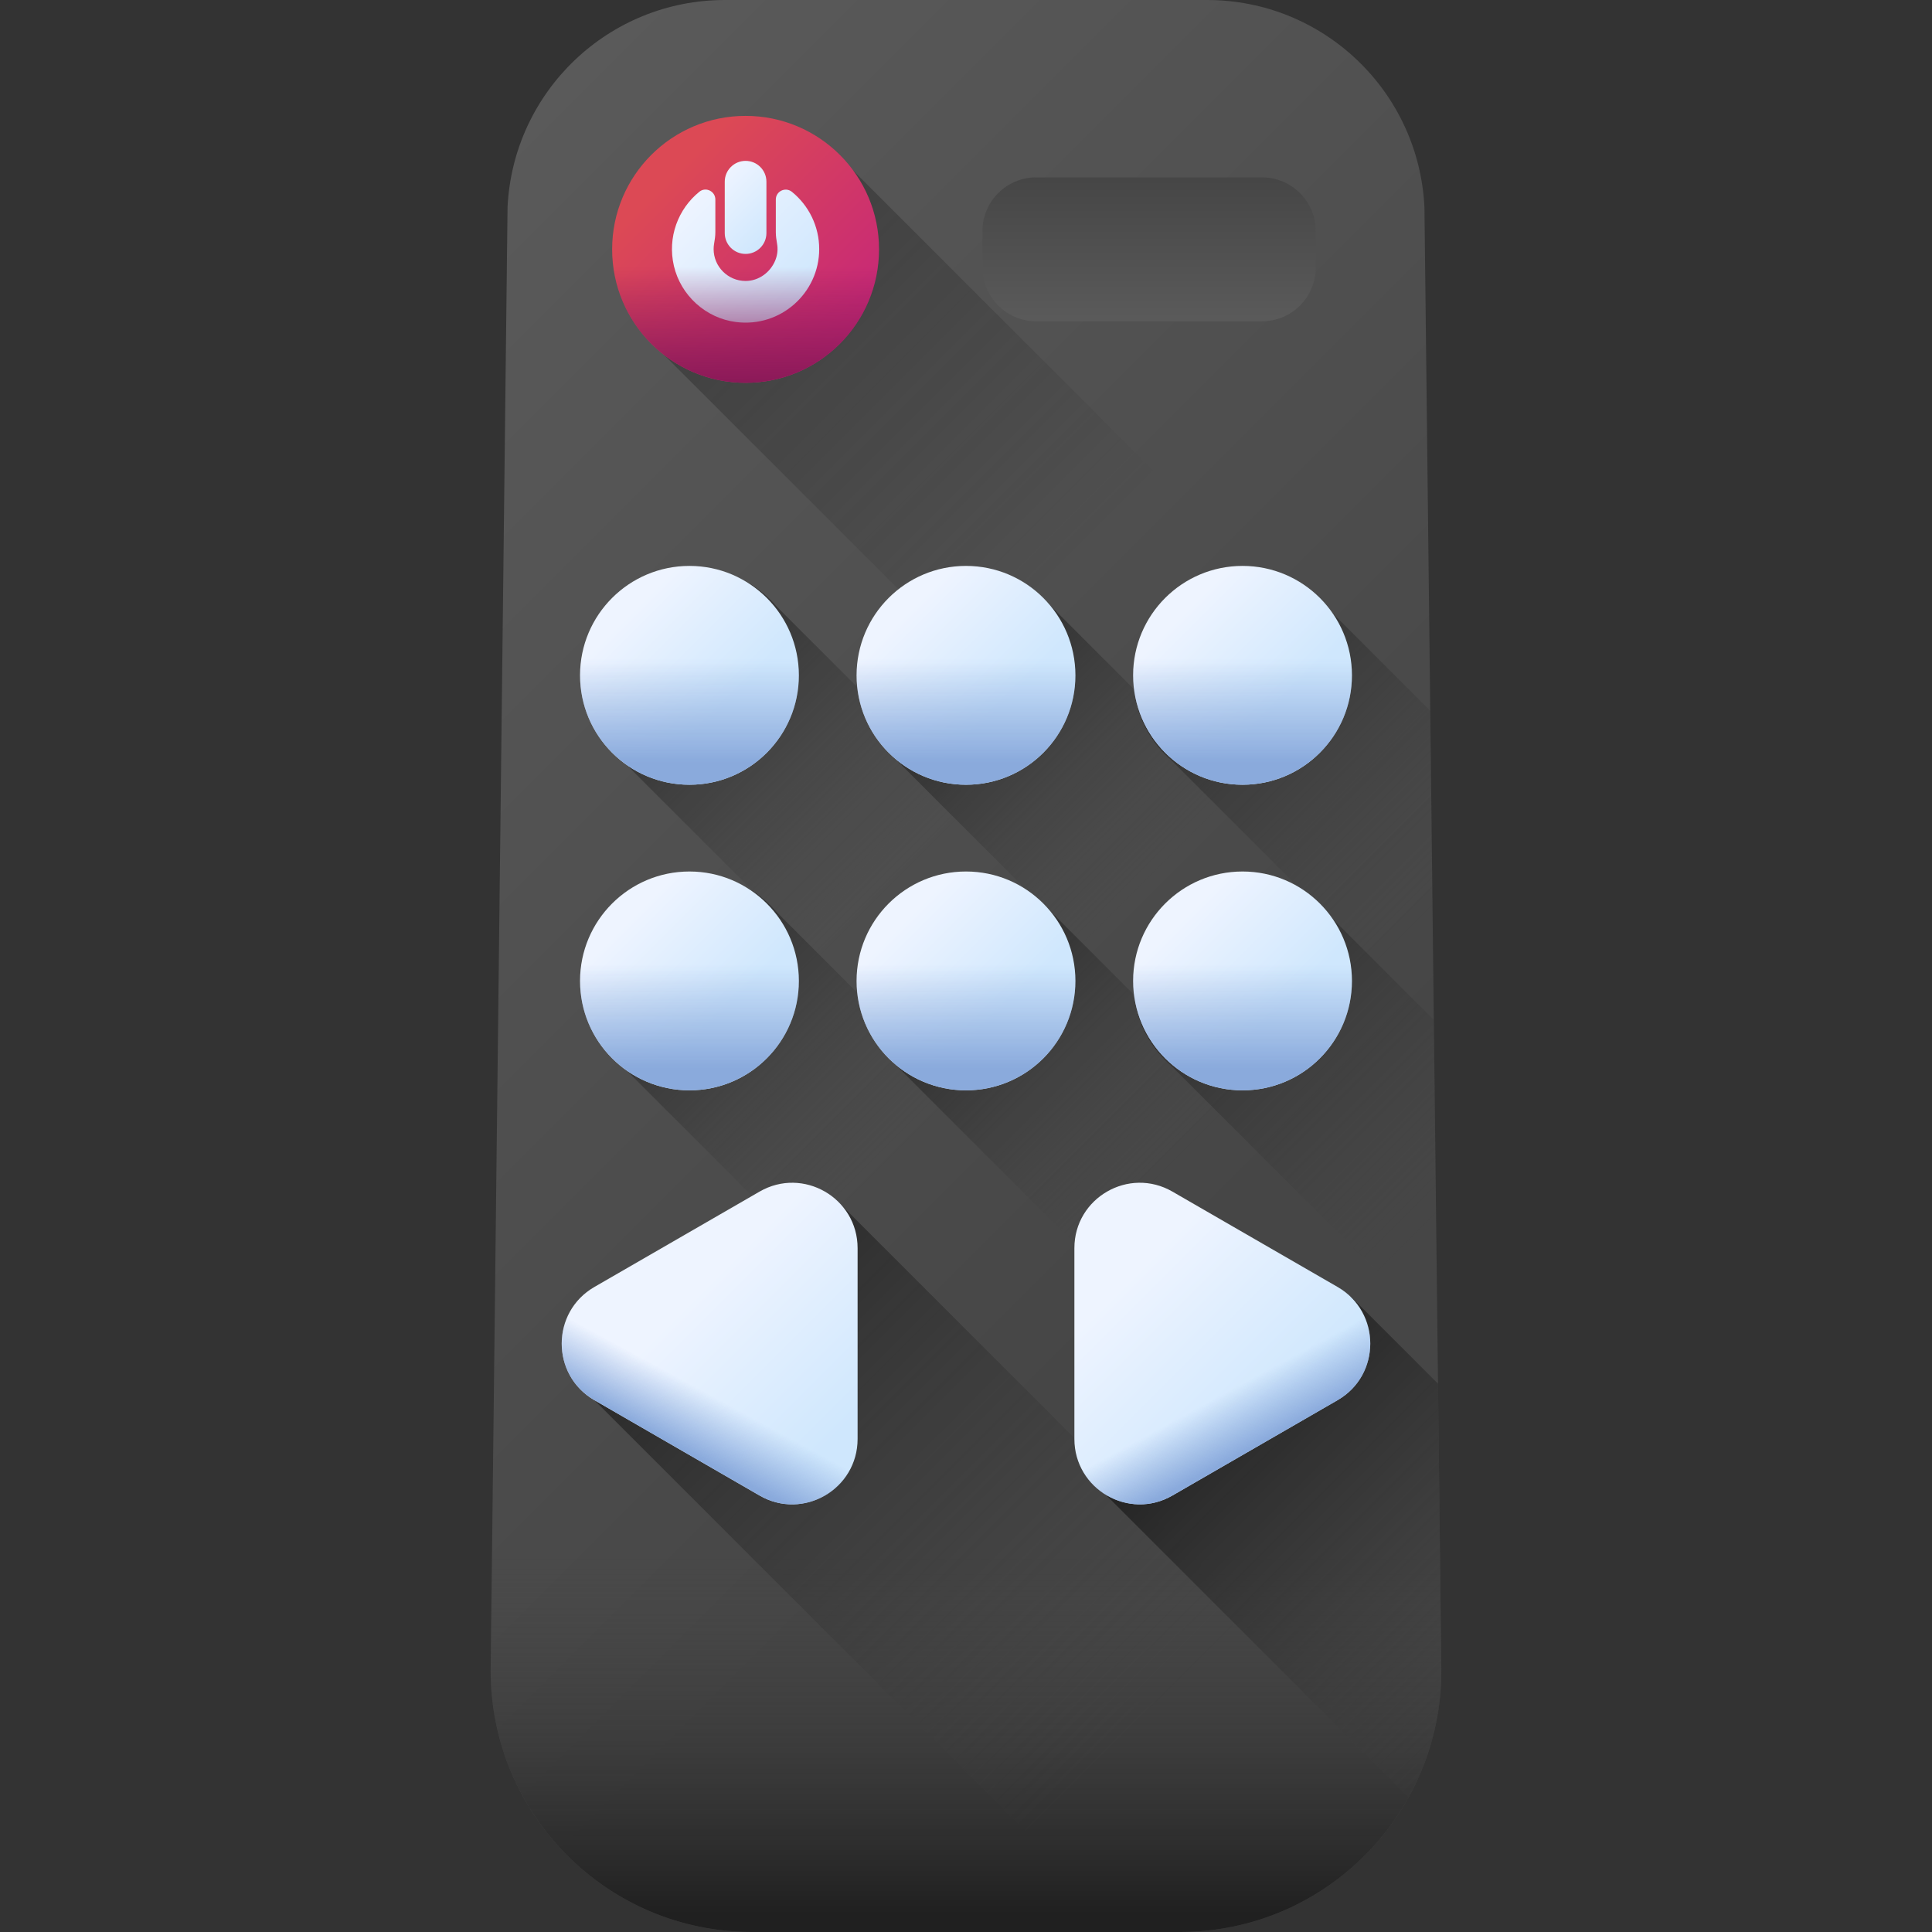 <svg id="Capa_1" enable-background="new 0 0 510 510" height="512" viewBox="0 0 510 510" width="512" xmlns="http://www.w3.org/2000/svg" xmlns:xlink="http://www.w3.org/1999/xlink"><rect x="0" y="0" width="510" height="510" fill="#333333" stroke="none"/><linearGradient id="lg1"><stop offset="0" stop-color="#5a5a5a"/><stop offset="1" stop-color="#464646"/></linearGradient><linearGradient id="SVGID_1_" gradientUnits="userSpaceOnUse" x1="83.59" x2="324.609" xlink:href="#lg1" y1="82.408" y2="323.427"/><linearGradient id="lg2"><stop offset="0" stop-color="#464646" stop-opacity="0"/><stop offset="1" stop-color="#202020"/></linearGradient><linearGradient id="SVGID_2_" gradientUnits="userSpaceOnUse" x1="254.998" x2="254.998" xlink:href="#lg2" y1="411" y2="505.191"/><linearGradient id="SVGID_3_" gradientUnits="userSpaceOnUse" x1="280.955" x2="71.055" y1="150.043" y2="-59.857"><stop offset="0" stop-color="#202020" stop-opacity="0"/><stop offset="1" stop-color="#202020"/></linearGradient><linearGradient id="SVGID_4_" gradientUnits="userSpaceOnUse" x1="177.346" x2="227.354" y1="46.347" y2="96.356"><stop offset="0" stop-color="#dc4955"/><stop offset="1" stop-color="#c4237c"/></linearGradient><linearGradient id="lg3"><stop offset="0" stop-color="#eef4ff"/><stop offset="1" stop-color="#cfe7fd"/></linearGradient><linearGradient id="SVGID_5_" gradientUnits="userSpaceOnUse" x1="189.536" x2="204.096" xlink:href="#lg3" y1="47.467" y2="62.026"/><linearGradient id="SVGID_6_" gradientUnits="userSpaceOnUse" x1="183.078" x2="210.552" xlink:href="#lg3" y1="52.001" y2="79.475"/><linearGradient id="SVGID_7_" gradientUnits="userSpaceOnUse" x1="196.816" x2="196.816" y1="70.5" y2="101.536"><stop offset="0" stop-color="#8a1958" stop-opacity="0"/><stop offset="1" stop-color="#8a1958"/></linearGradient><linearGradient id="SVGID_8_" gradientUnits="userSpaceOnUse" x1="236.858" x2="160.588" xlink:href="#lg2" y1="232.641" y2="156.371"/><linearGradient id="SVGID_9_" gradientUnits="userSpaceOnUse" x1="306.108" x2="240.515" xlink:href="#lg2" y1="229.39" y2="163.797"/><linearGradient id="SVGID_10_" gradientUnits="userSpaceOnUse" x1="383.608" x2="301.107" xlink:href="#lg2" y1="234.39" y2="151.889"/><linearGradient id="SVGID_11_" gradientUnits="userSpaceOnUse" x1="165.953" x2="190.782" xlink:href="#lg3" y1="162.224" y2="187.053"/><linearGradient id="lg4"><stop offset="0" stop-color="#8aaadc" stop-opacity="0"/><stop offset="1" stop-color="#8aaadc"/></linearGradient><linearGradient id="SVGID_12_" gradientUnits="userSpaceOnUse" x1="181.998" x2="181.998" xlink:href="#lg4" y1="174.039" y2="201.334"/><linearGradient id="SVGID_13_" gradientUnits="userSpaceOnUse" x1="238.953" x2="263.782" xlink:href="#lg3" y1="162.224" y2="187.053"/><linearGradient id="SVGID_14_" gradientUnits="userSpaceOnUse" x1="254.998" x2="254.998" xlink:href="#lg4" y1="174.039" y2="201.334"/><linearGradient id="SVGID_15_" gradientUnits="userSpaceOnUse" x1="311.953" x2="336.782" xlink:href="#lg3" y1="162.224" y2="187.053"/><linearGradient id="SVGID_16_" gradientUnits="userSpaceOnUse" x1="327.998" x2="327.998" xlink:href="#lg4" y1="174.039" y2="201.334"/><linearGradient id="SVGID_17_" gradientUnits="userSpaceOnUse" x1="232.447" x2="160.71" xlink:href="#lg2" y1="308.899" y2="237.162"/><linearGradient id="SVGID_18_" gradientUnits="userSpaceOnUse" x1="300.823" x2="167.113" xlink:href="#lg2" y1="455.175" y2="321.465"/><linearGradient id="SVGID_19_" gradientUnits="userSpaceOnUse" x1="306.514" x2="240.546" xlink:href="#lg2" y1="310.466" y2="244.497"/><linearGradient id="SVGID_20_" gradientUnits="userSpaceOnUse" x1="384.387" x2="301.04" xlink:href="#lg2" y1="315.839" y2="232.492"/><linearGradient id="SVGID_21_" gradientUnits="userSpaceOnUse" x1="165.953" x2="190.782" xlink:href="#lg3" y1="242.89" y2="267.72"/><linearGradient id="SVGID_22_" gradientUnits="userSpaceOnUse" x1="181.998" x2="181.998" xlink:href="#lg4" y1="254.706" y2="282.001"/><linearGradient id="SVGID_23_" gradientUnits="userSpaceOnUse" x1="238.953" x2="263.782" xlink:href="#lg3" y1="242.89" y2="267.72"/><linearGradient id="SVGID_24_" gradientUnits="userSpaceOnUse" x1="254.998" x2="254.998" xlink:href="#lg4" y1="254.706" y2="282.001"/><linearGradient id="SVGID_25_" gradientUnits="userSpaceOnUse" x1="311.953" x2="336.782" xlink:href="#lg3" y1="242.89" y2="267.72"/><linearGradient id="SVGID_26_" gradientUnits="userSpaceOnUse" x1="327.998" x2="327.998" xlink:href="#lg4" y1="254.706" y2="282.001"/><linearGradient id="SVGID_27_" gradientUnits="userSpaceOnUse" x1="412.082" x2="315.903" xlink:href="#lg2" y1="456.25" y2="360.072"/><linearGradient id="SVGID_28_" gradientUnits="userSpaceOnUse" x1="295.563" x2="332.722" xlink:href="#lg3" y1="340.147" y2="377.307"/><linearGradient id="SVGID_29_" gradientUnits="userSpaceOnUse" x1="323.024" x2="330.645" xlink:href="#lg4" y1="367.919" y2="381.988"/><linearGradient id="SVGID_30_" gradientUnits="userSpaceOnUse" x1="185.396" x2="222.555" xlink:href="#lg3" y1="340.147" y2="377.307"/><linearGradient id="SVGID_31_" gradientTransform="matrix(-1 0 0 1 650 0)" gradientUnits="userSpaceOnUse" x1="463.027" x2="470.648" xlink:href="#lg4" y1="367.919" y2="381.988"/><linearGradient id="SVGID_32_" gradientUnits="userSpaceOnUse" x1="303.332" x2="303.332" xlink:href="#lg1" y1="84.151" y2="47.43"/><g><g><path d="m376.016 54.685c-1.477-30.619-26.733-54.685-57.387-54.685h-127.26c-30.655 0-55.91 24.066-57.388 54.685l-4.459 386.322c0 38.104 30.889 68.993 68.993 68.993h112.968c38.104 0 68.993-30.889 68.993-68.993z" fill="url(#SVGID_1_)"/><path d="m129.522 441.007c0 38.104 30.889 68.993 68.993 68.993h112.968c38.104 0 68.993-30.889 68.993-68.993l-.947-82.007h-249.061z" fill="url(#SVGID_2_)"/></g><path d="m377.664 197.451-153.245-153.245c-6.429-7.96-16.258-13.06-27.287-13.06-19.371 0-35.075 15.703-35.075 35.075 0 11.029 5.101 20.857 13.06 27.287l203.697 203.697z" fill="url(#SVGID_3_)"/><g><circle cx="196.816" cy="65.818" fill="url(#SVGID_4_)" r="35.228"/><g><path d="m196.816 67.028c-3.038 0-5.5-2.462-5.5-5.5v-13.563c0-3.038 2.462-5.5 5.5-5.5 3.038 0 5.5 2.462 5.5 5.5v13.563c0 3.037-2.462 5.5-5.5 5.5z" fill="url(#SVGID_5_)"/><path d="m204.796 52.667v8.597c0 1.033.15 2.056.33 3.074.242 1.368.151 2.828-.442 4.318-1.288 3.24-4.403 5.524-7.889 5.514-4.643-.014-8.415-3.79-8.415-8.43 0-.496.046-.985.133-1.462.182-.999.322-2.005.322-3.021v-8.595c0-2.169-2.522-3.419-4.209-2.056-5.592 4.517-8.502 12.002-6.727 19.612 1.819 7.801 8.432 13.774 16.378 14.789 11.843 1.512 21.973-7.716 21.973-19.267 0-5.951-2.717-11.466-7.2-15.098-1.704-1.381-4.254-.17-4.254 2.025z" fill="url(#SVGID_6_)"/></g><path d="m161.589 65.818c0 19.456 15.772 35.228 35.228 35.228s35.228-15.772 35.228-35.228c0-.274-.014-.545-.021-.818h-70.414c-.007.273-.021.543-.021.818z" fill="url(#SVGID_7_)"/></g><path d="m380.198 416.68-215.81-215.81c-6.25-5.3-10.21-13.2-10.21-22.03 0-15.95 12.93-28.88 28.88-28.88 8.83 0 16.73 3.97 22.03 10.21l174.16 174.16.1 9z" fill="url(#SVGID_8_)"/><path d="m379.348 343.33-142.46-142.46c-5.51-4.68-9.25-11.38-10.05-18.95-.11-1.01-.16-2.04-.16-3.08 0-15.95 12.93-28.88 28.88-28.88 8.83 0 16.73 3.97 22.03 10.21l100.81 100.81.11 9.01.74 64.34z" fill="url(#SVGID_9_)"/><path d="m378.508 269.99-69.12-69.12c-5.51-4.68-9.25-11.38-10.05-18.95-.11-1.01-.16-2.04-.16-3.08 0-15.95 12.93-28.88 28.88-28.88 8.83 0 16.73 3.97 22.03 10.21l27.46 27.46.85 73.35z" fill="url(#SVGID_10_)"/><g><g><circle cx="181.998" cy="178.269" fill="url(#SVGID_11_)" r="28.882"/><circle cx="181.998" cy="178.269" fill="url(#SVGID_12_)" r="28.882"/></g><g><circle cx="254.998" cy="178.269" fill="url(#SVGID_13_)" r="28.882"/><circle cx="254.998" cy="178.269" fill="url(#SVGID_14_)" r="28.882"/></g><g><circle cx="327.998" cy="178.269" fill="url(#SVGID_15_)" r="28.882"/><circle cx="327.998" cy="178.269" fill="url(#SVGID_16_)" r="28.882"/></g></g><path d="m380.478 441.01c0 15.9-5.38 30.54-14.42 42.2l-201.67-201.67c-6.25-5.3-10.21-13.2-10.21-22.03 0-15.95 12.93-28.88 28.88-28.88 8.83 0 16.73 3.97 22.03 10.21l21.75 21.75 153.35 153.34.1 9.01z" fill="url(#SVGID_17_)"/><path d="m374.059 470.061-153.394-153.394-63.762 52.938 140.395 140.395h14.184c27.721 0 51.609-16.357 62.577-39.939z" fill="url(#SVGID_18_)"/><path d="m380.288 424.94-143.4-143.4c-5.51-4.68-9.25-11.38-10.05-18.95-.11-1.01-.16-2.04-.16-3.08 0-15.95 12.93-28.88 28.88-28.88 8.83 0 16.73 3.97 22.03 10.21l101.75 101.75.11 9 .74 64.34z" fill="url(#SVGID_19_)"/><path d="m379.448 351.59-70.06-70.05c-5.51-4.68-9.25-11.38-10.05-18.95-.11-1.01-.16-2.04-.16-3.08 0-15.95 12.93-28.88 28.88-28.88 8.83 0 16.73 3.97 22.03 10.21l28.41 28.4.84 73.35z" fill="url(#SVGID_20_)"/><g><g><circle cx="181.998" cy="258.936" fill="url(#SVGID_21_)" r="28.882"/><circle cx="181.998" cy="258.936" fill="url(#SVGID_22_)" r="28.882"/></g><g><circle cx="254.998" cy="258.936" fill="url(#SVGID_23_)" r="28.882"/><circle cx="254.998" cy="258.936" fill="url(#SVGID_24_)" r="28.882"/></g><g><circle cx="327.998" cy="258.936" fill="url(#SVGID_25_)" r="28.882"/><circle cx="327.998" cy="258.936" fill="url(#SVGID_26_)" r="28.882"/></g></g><path d="m291.332 394 80.479 80.479c5.513-9.915 8.664-21.323 8.664-33.472l-.874-75.738-22.936-22.936z" fill="url(#SVGID_27_)"/><g><g><path d="m353.094 339.728-43.608-25.177c-11.5-6.639-25.874 1.66-25.874 14.938v50.354c0 13.278 14.374 21.577 25.874 14.938l43.608-25.177c11.499-6.638 11.499-23.236 0-29.876z" fill="url(#SVGID_28_)"/><path d="m353.094 339.728-43.608-25.177c-11.5-6.639-25.874 1.66-25.874 14.938v50.354c0 13.278 14.374 21.577 25.874 14.938l43.608-25.177c11.499-6.638 11.499-23.236 0-29.876z" fill="url(#SVGID_29_)"/></g><g><path d="m200.511 314.551-43.608 25.177c-11.5 6.639-11.5 23.237 0 29.877l43.608 25.177c11.5 6.639 25.874-1.66 25.874-14.938v-50.354c0-13.279-14.374-21.578-25.874-14.939z" fill="url(#SVGID_30_)"/><path d="m156.903 339.728 43.608-25.177c11.499-6.639 25.874 1.66 25.874 14.938v50.354c0 13.278-14.374 21.577-25.874 14.938l-43.608-25.177c-11.5-6.638-11.5-23.236 0-29.876z" fill="url(#SVGID_31_)"/></g></g><path d="m333.114 84.818h-59.565c-7.852 0-14.217-6.365-14.217-14.217v-9.565c0-7.852 6.365-14.217 14.217-14.217h59.565c7.852 0 14.217 6.365 14.217 14.217v9.564c.001 7.852-6.365 14.218-14.217 14.218z" fill="url(#SVGID_32_)"/></g></svg>